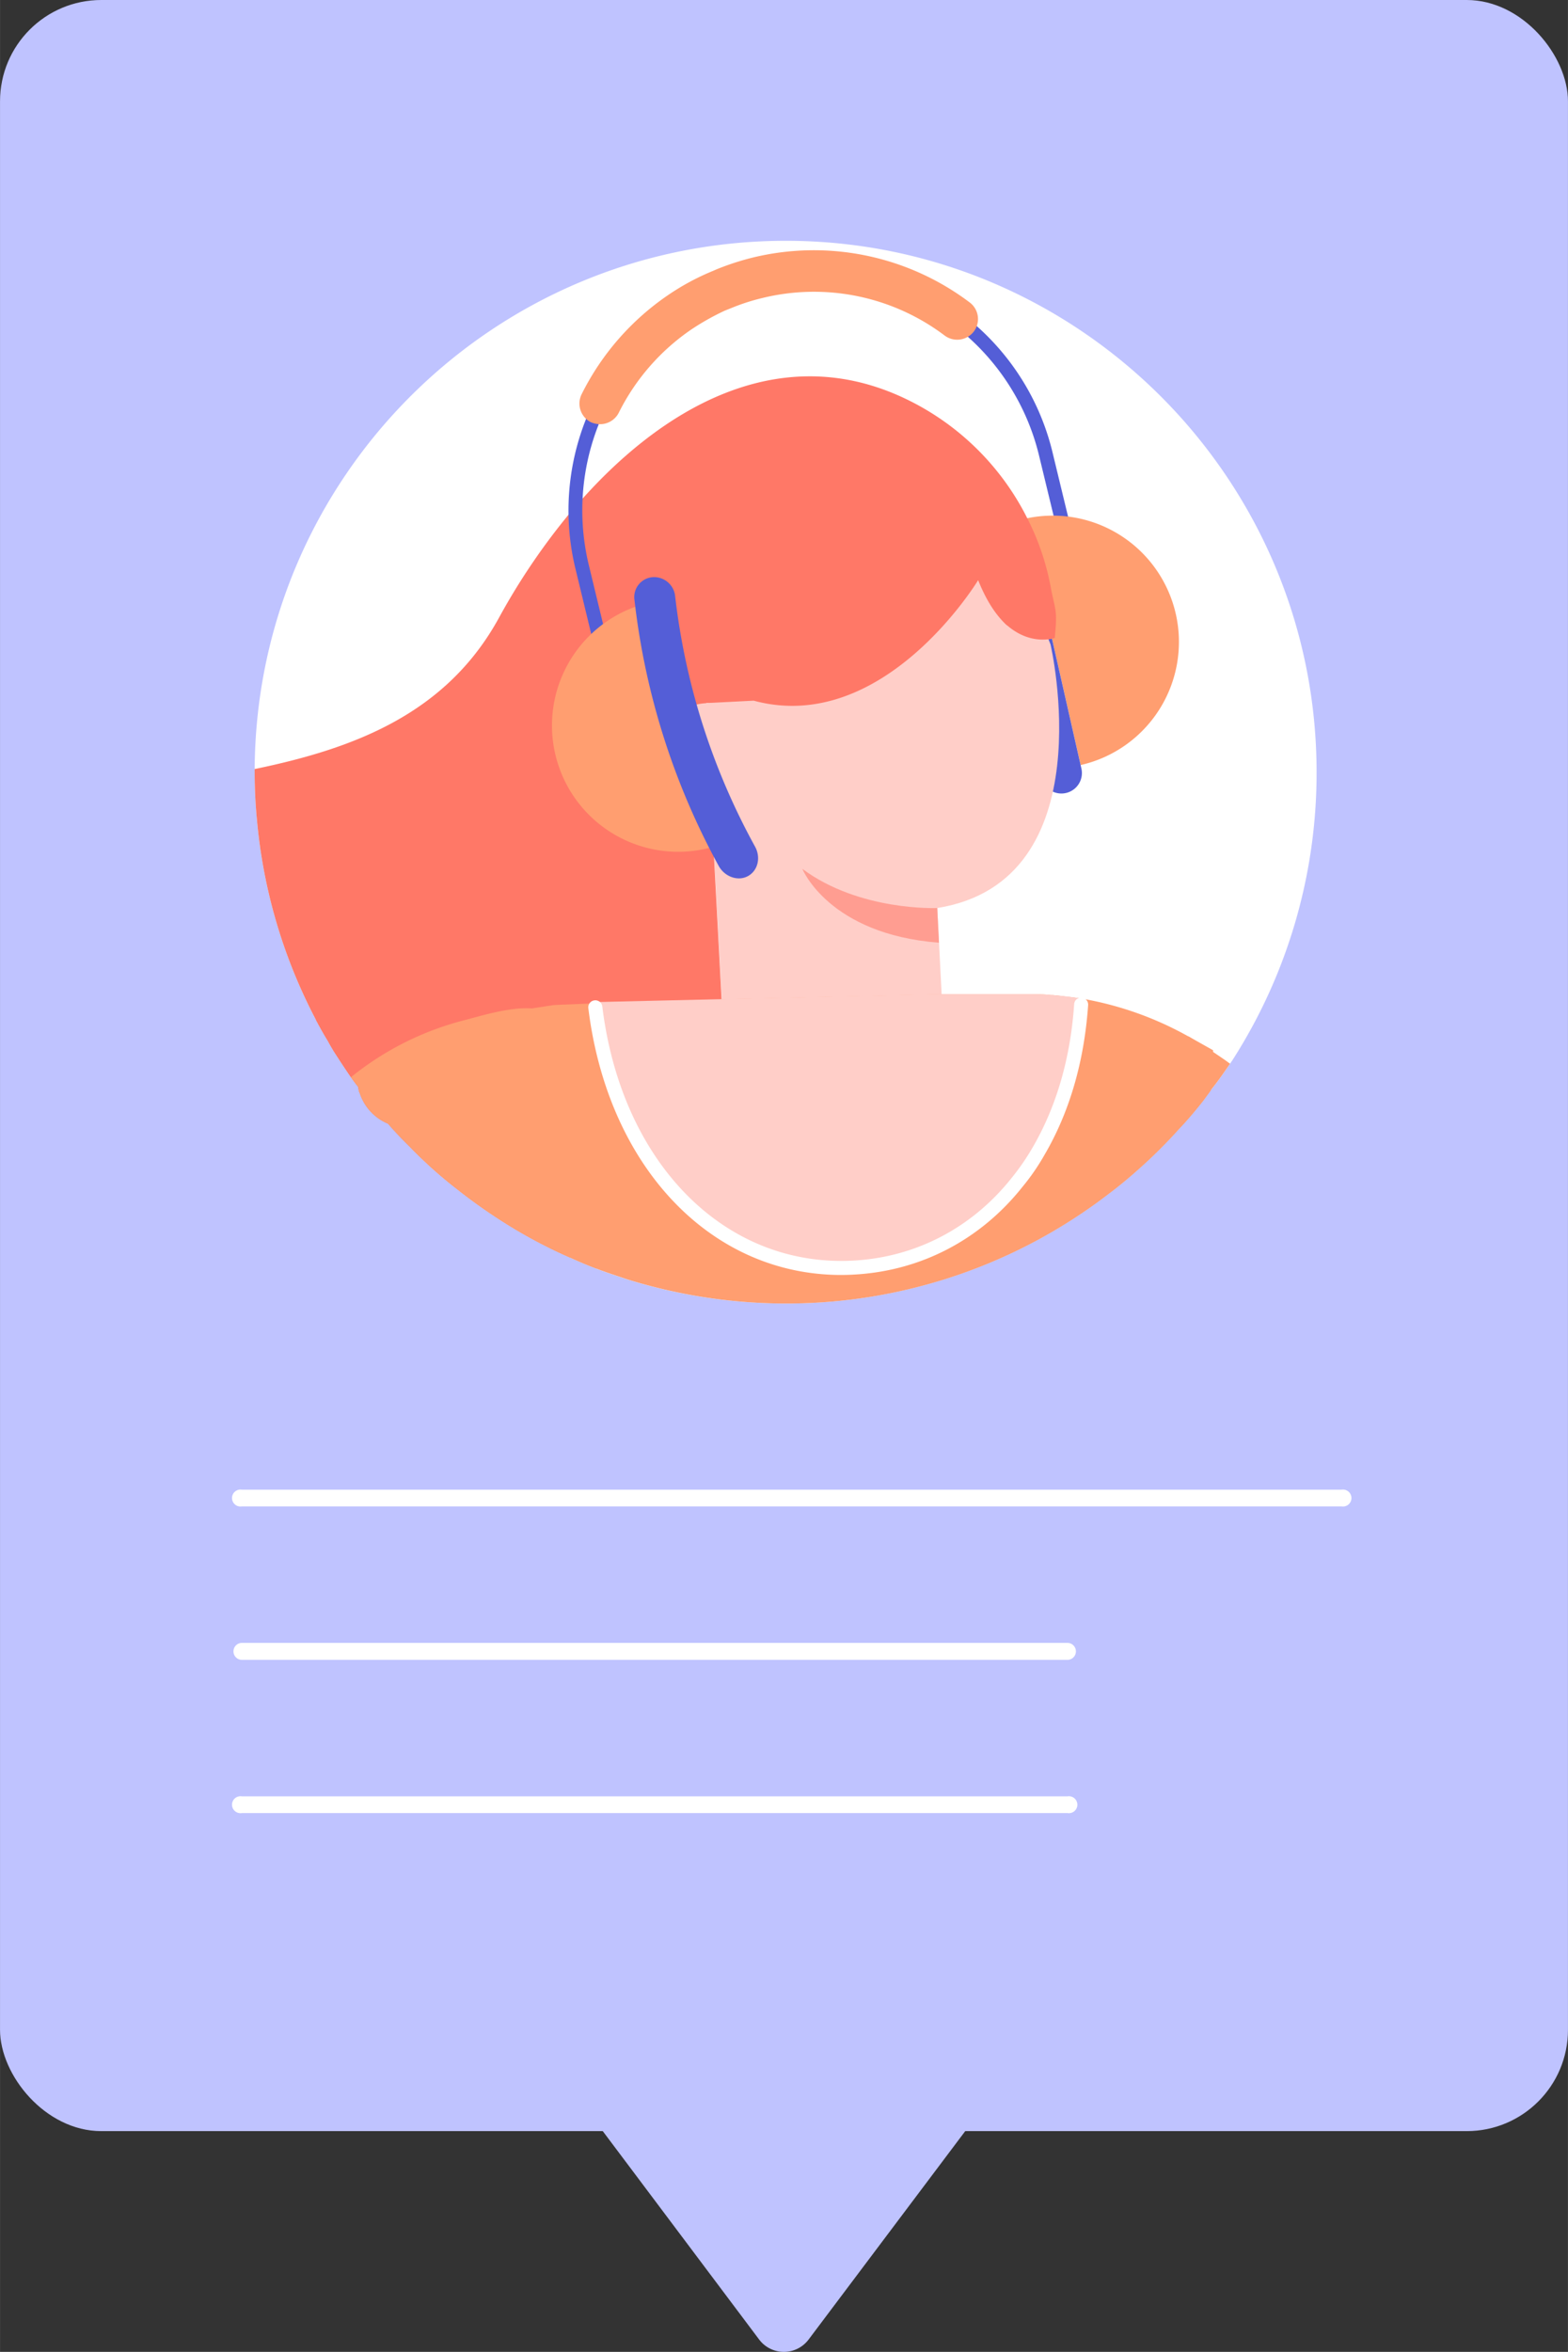 <svg xmlns="http://www.w3.org/2000/svg" width="628.7" height="942.5" viewBox="0 0 628.7 942.533" style=""><rect x="0" y="0" width="628.7" height="942.533" fill="#333333" stroke="none"/><g><title>sml5_358058766</title><g data-name="Layer 2"><rect width="628.7" height="854.06" rx="40.6" fill="#bfc3ff"></rect><path d="M527.9 309.5a213.1 213.1 0 0 1-33.5 115l-1.2 1.8c-1.9 2.7-3.7 5.4-5.7 8l-2.1 2.7-3 4.1c-3 3.8-6.1 7.5-9.5 11.1a201.3 201.3 0 0 1-16.7 16.6c-3.8 3.4-7.8 6.7-11.8 9.7a211.9 211.9 0 0 1-129.3 43.9 214.3 214.3 0 0 1-63.4-9.6l-2.4-.8-.6-.2c-3.3-1.1-6.6-2.2-9.7-3.4l-.9-.4c-3.2-1.2-6.4-2.6-9.5-4a197.9 197.9 0 0 1-28.7-15.5c-5.4-3.5-10.6-7.2-15.7-11.2a177.9 177.9 0 0 1-20-17.8c-3-2.9-5.9-6-8.7-9.2l-3.8-4.3-2.6-3.1-4.2-5.5-1.2-1.7-.8-1-2.2-3c-2.4-3.5-4.7-7-7-10.6-.7-1.2-1.5-2.5-2.1-3.7-1.8-2.9-3.4-5.8-5-8.8a212.8 212.8 0 0 1-23.6-80.2c-.6-6.2-.9-12.6-.9-18.9v-1.3c.7-117 95.8-211.7 213-211.7s212.8 95.3 212.8 213z" fill="#fff"></path><g fill="#fff"><path d="M537.9 603.7H97a3.4 3.4 0 1 1 0-6.7h440.9a3.4 3.4 0 1 1 0 6.7z"></path><path d="M428 665.2H97a3.4 3.4 0 1 1 0-6.8h331a3.4 3.4 0 0 1 0 6.8z"></path><path d="M428 726.6H97a3.4 3.4 0 1 1 0-6.7h331a3.4 3.4 0 1 1 0 6.7z"></path></g><path d="M427.9 229.2l-11.3-46.7A93 93 0 0 0 304.5 114a85.8 85.8 0 0 0-13 4.1l-2.1-5.1a101 101 0 0 1 13.8-4.4A98.5 98.5 0 0 1 422 181.2l11.3 46.7z" fill="#545ed7"></path><path d="M410.9 207.9a50.6 50.6 0 0 1 22.4 98.7z" fill="#ff9e70"></path><path d="M427.4 317.8a8.2 8.2 0 0 0 6.2-9.8L411 208.3a8.2 8.2 0 0 0-9.8-6.2 8.1 8.1 0 0 0-6.2 9.8l22.6 99.8a8.2 8.2 0 0 0 9.8 6.1z" fill="#545ed7"></path><path d="M228.6 504a197.9 197.9 0 0 1-28.7-15.5c-5.4-3.5-10.6-7.2-15.7-11.2a177.9 177.9 0 0 1-20-17.8c-3-2.9-5.9-6-8.7-9.2a20 20 0 0 1-11.3-12.3 5.9 5.9 0 0 1-.5-2.3l-.8-1-2.2-3c-2.4-3.5-4.7-7-7-10.6-.7-1.2-1.5-2.5-2.1-3.7-1.8-2.9-3.4-5.8-5-8.8l98.2-39.1.9 32.5v5.3z" fill="#ff7867"></path><path d="M421.2 258.2s22.2 94.9-45.4 105.7l1.8 35.4-88.1 3.9-9-171.5 127.4-6.8z" fill="#ffcec8"></path><path d="M493.2 426.3c-1.9 2.7-3.7 5.4-5.7 8l-2.1 2.7-3 4.1c-3 3.8-6.1 7.5-9.5 11.1l3.5-36.9.4.2 6.3 4 3.2 2c2.3 1.6 4.7 3.1 6.9 4.8z" fill="#ff9e70"></path><path d="M486.4 420.9v.6l-.9 15.5-3 4.1c-3 3.8-6.1 7.5-9.5 11.1a201.3 201.3 0 0 1-16.7 16.6c-3.8 3.4-7.8 6.7-11.8 9.7a211.9 211.9 0 0 1-129.3 43.9 214.3 214.3 0 0 1-63.4-9.6l-2.4-.8-.6-.2c-3.3-1.1-6.6-2.2-9.7-3.4l-.9-.4c-3.2-1.2-6.4-2.6-9.5-4a197.9 197.9 0 0 1-28.7-15.5c-5.4-3.5-10.6-7.2-15.7-11.2L183 413v-2.4l.8-.3h.2c5.8-1.9 11.7-3.4 17.8-4.8l4.1-1a146.6 146.6 0 0 1 19.8-2.4l11.1-.4h3.7l6.8-.2 42.1-1 86.4-2h41.3a31.1 31.1 0 0 1 4.3.3h.9l2 .2 3 .4 2.1.2 1.5.2 1.4.2h.1l1.3.2 1.6.3c.1-.1.1 0 .1 0a133.7 133.7 0 0 1 41 14.8l.4.2z" fill="#ff9e70"></path><path d="M422.9 255.7l-1.1.3-1.3.2h-.1c-3.5.4-9.9.2-16.6-5.6h-.1c-4-3.7-8-9.3-11.5-18.1 0 0-37.7 62.4-90 48.3l-17.7.9h-1.3l.8 15.3.7 14.5.7 14.9.7 12.6v.4l.2 4.1v.2l3 56.6v.4l-48.2 1.5h-5l-9.7.4h-.7l-3.8.2-7.8 1.2a140.6 140.6 0 0 0-31.1 9 108.6 108.6 0 0 0-24.6 13.9c-4.3 3.2-8.8 6.8-13.5 10.5l-.7.6a5.9 5.9 0 0 1-.5-2.3l-.8-1-2.2-3c-2.4-3.5-4.7-7-7-10.6-.7-1.2-1.5-2.5-2.1-3.7-1.8-2.9-3.4-5.8-5-8.8a212.8 212.8 0 0 1-23.6-80.2c-.6-6.2-.9-12.6-.9-18.9v-1.3c39.8-8.2 76.9-22.1 98-60.7a265.5 265.5 0 0 1 30.5-44.4h.1c34-39.4 80.7-66.5 130.2-44.3a105.4 105.4 0 0 1 51 48.9 101.2 101.2 0 0 1 9.4 27.6c1.8 9.6 2.8 8.7 1.6 20.4z" fill="#ff7867"></path><path d="M262.1 305.3a22.2 22.2 0 1 0 21-23.5 22.3 22.3 0 0 0-21 23.5z" fill="#ffcec8"></path><path d="M238.4 401.6c8.2 66 52.5 109.1 103.7 106.4 48.9-2.6 87.2-45 91.6-107.8a131.2 131.2 0 0 0-21.6-1.8h-36.3l-128.6 3z" fill="#ffcec8"></path><path d="M375.8 363.9s-31.1 1.4-54.1-15.7c0 0 10.6 26.2 54.8 29.6z" fill="#ff9d91"></path><g fill="#ac9af0"><path d="M143.4 434.3a5.8 5.8 0 0 0 .3 1.4l-.8-1c.2-.2.4-.2.5-.4z"></path><path d="M164.2 459.5c-3-2.9-5.9-6-8.7-9.2a19.5 19.5 0 0 0 8.3 1.6z"></path></g><path d="M332 510.8c-49.7-2.8-88.5-45.2-96.1-106.7a2.8 2.8 0 0 1 2.5-3.2 2.8 2.8 0 0 1 3.1 2.5c7.7 62.7 49 104.5 100.5 101.8 25.1-1.3 47.7-13.1 63.6-33.1a94.4 94.4 0 0 0 8.3-12c9.6-16.4 15.3-35.8 16.8-57.7a2.8 2.8 0 0 1 3-2.6 2.8 2.8 0 0 1 2.6 3c-1.6 22.8-7.5 43-17.6 60.2a87.8 87.8 0 0 1-8.7 12.6c-16.9 21.3-40.9 33.8-67.7 35.2a88.5 88.5 0 0 1-10.3 0z" fill="#fff"></path><path d="M239 508.4l-.9-.4c-3.2-1.2-6.4-2.6-9.5-4a197.9 197.9 0 0 1-28.7-15.5c-5.4-3.5-10.6-7.2-15.7-11.2a177.9 177.9 0 0 1-20-17.8c-3-2.9-5.9-6-8.7-9.2a20 20 0 0 1-11.3-12.3 5.9 5.9 0 0 1-.5-2.3l-.8-1-2.2-3a119.2 119.2 0 0 1 46.1-23c5.9-1.6 12.5-3.5 19.1-4.3a38.6 38.6 0 0 1 8.3-.2 21.9 21.9 0 0 1 3.6.3c.2.1 6.6 1.9 8 2.8s.4.2.3.3z" fill="#ff9e70"></path><path d="M241.9 274.1l-11.3-46.7a99 99 0 0 1 40.1-104.3l3.1 4.5a93.5 93.5 0 0 0-37.8 98.5l11.3 46.7z" fill="#545ed7"></path><path d="M256.7 242.5a50.6 50.6 0 0 0 29.5 96.8z" fill="#ff9e70"></path><path d="M299.9 351.1c-4 2.2-9.4.3-11.8-4.2a290 290 0 0 1-33.7-106.4 8 8 0 0 1 7.3-9.2 8.5 8.5 0 0 1 9 7.6 272.9 272.9 0 0 0 32.1 100.5c2.3 4.3 1.1 9.5-2.9 11.7z" fill="#545ed7"></path><path d="M240.6 170a9.9 9.9 0 0 1-3.7-.8 8.4 8.4 0 0 1-3.7-11.2 104.3 104.3 0 0 1 34.9-39.9 97.3 97.3 0 0 1 15.8-8.7l3.5-1.5a106.6 106.6 0 0 1 14.5-4.7 103.8 103.8 0 0 1 86.9 18 8.3 8.3 0 0 1 1.7 11.6 8.4 8.4 0 0 1-11.7 1.7 87 87 0 0 0-73-15.1 82.6 82.6 0 0 0-12.2 3.9l-3 1.2a100.9 100.9 0 0 0-13.2 7.4 87.8 87.8 0 0 0-29.3 33.5 8.4 8.4 0 0 1-7.5 4.6z" fill="#ff9e70"></path><path d="M324.2 937.6l67.3-89.5H237.2l67.2 89.5a12.4 12.4 0 0 0 19.8 0z" fill="#bfc3ff"></path></g></g></svg>
